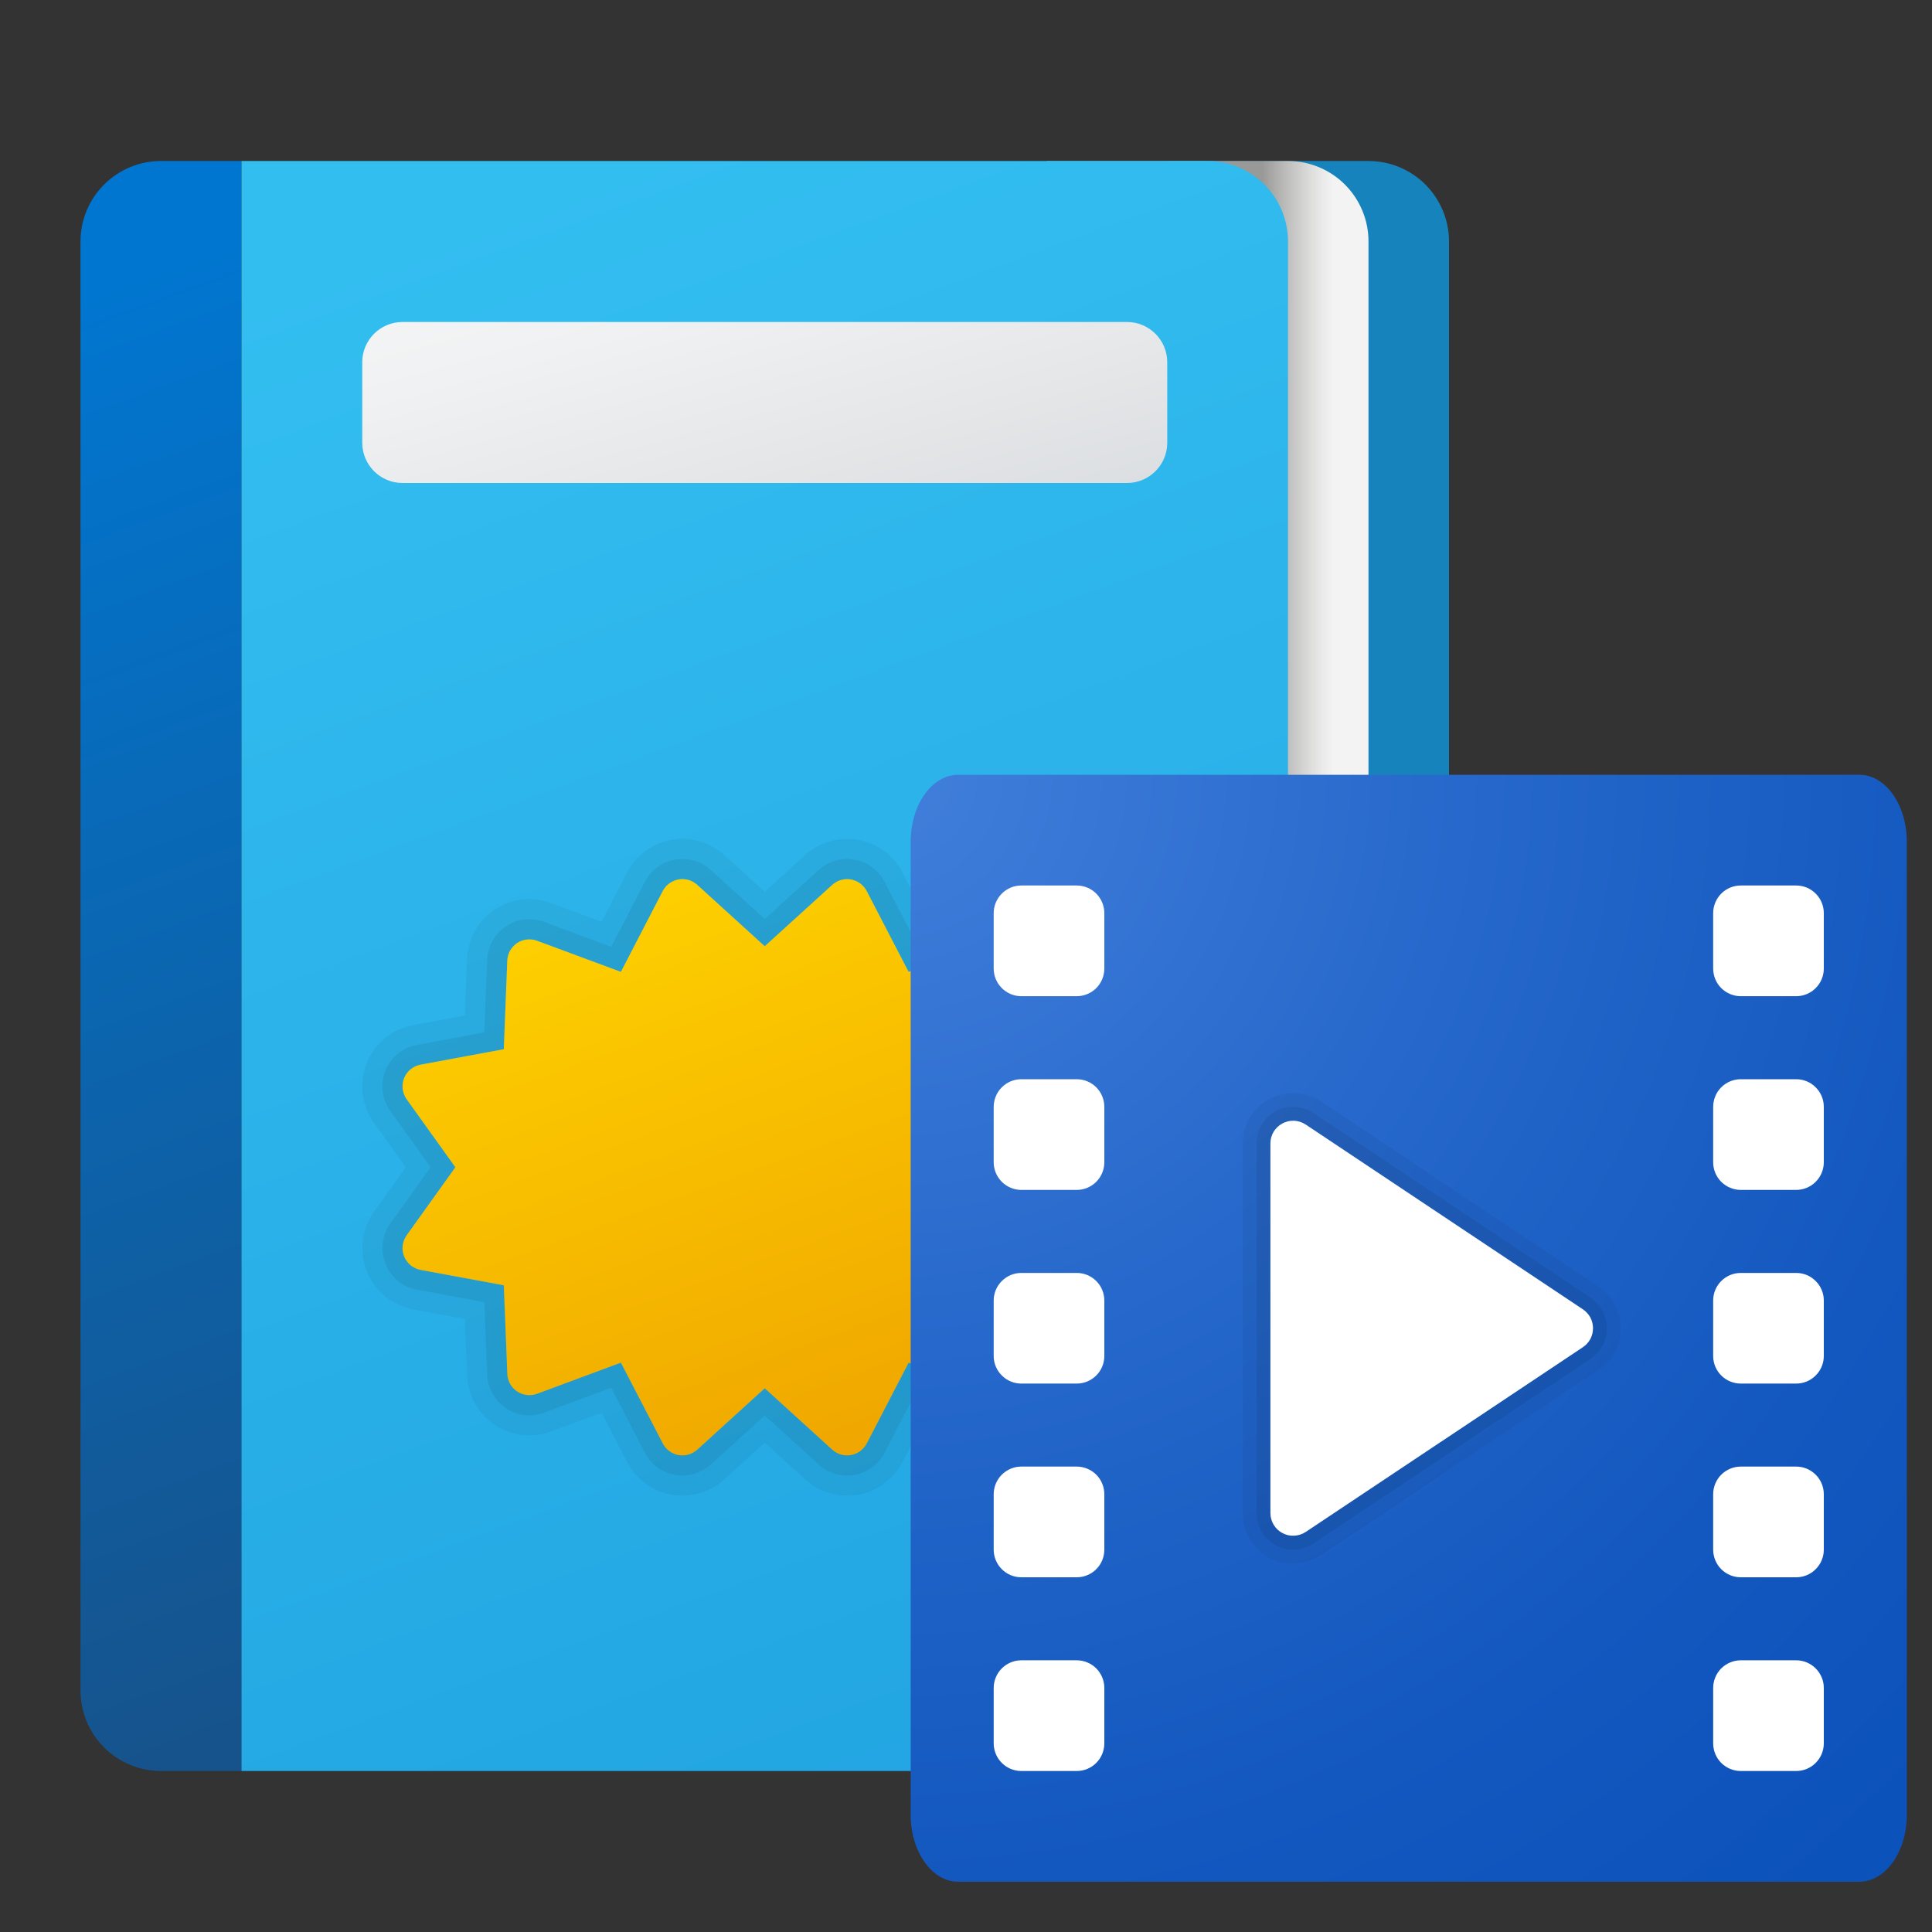 <svg width="30" height="30" viewBox="0 0 30 30" fill="none" xmlns="http://www.w3.org/2000/svg">
<rect x="0" y="0" width="30" height="30" fill="#333333" stroke="none"/>
<g clip-path="url(#clip0_100_249)">
<path d="M22.5 3.75V26.25C22.5 26.414 22.468 26.577 22.405 26.728C22.342 26.88 22.25 27.018 22.134 27.134C22.018 27.25 21.88 27.342 21.728 27.405C21.577 27.468 21.414 27.5 21.25 27.5H18.125V2.5H21.25C21.414 2.5 21.577 2.532 21.728 2.595C21.88 2.658 22.018 2.75 22.134 2.866C22.25 2.982 22.342 3.12 22.405 3.272C22.468 3.423 22.5 3.586 22.5 3.75V3.75Z" fill="#1783BD"/>
<path d="M21.25 3.75V26.25C21.25 26.414 21.218 26.577 21.155 26.728C21.092 26.88 21 27.018 20.884 27.134C20.768 27.25 20.63 27.342 20.478 27.405C20.327 27.468 20.164 27.5 20 27.5H16.25V2.5H20C20.164 2.5 20.327 2.532 20.478 2.595C20.63 2.658 20.768 2.75 20.884 2.866C21 2.982 21.092 3.12 21.155 3.272C21.218 3.423 21.25 3.586 21.25 3.75V3.75Z" fill="url(#paint0_linear_100_249)"/>
<path d="M1.25 3.75V26.25C1.25 26.414 1.282 26.577 1.345 26.728C1.408 26.88 1.5 27.018 1.616 27.134C1.732 27.25 1.87 27.342 2.022 27.405C2.173 27.468 2.336 27.5 2.5 27.5H3.75V2.5H2.5C2.336 2.5 2.173 2.532 2.022 2.595C1.87 2.658 1.732 2.75 1.616 2.866C1.5 2.982 1.408 3.12 1.345 3.272C1.282 3.423 1.25 3.586 1.25 3.75V3.75Z" fill="url(#paint1_linear_100_249)"/>
<path d="M18.75 2.5H3.75V27.5H18.75C18.914 27.5 19.077 27.468 19.228 27.405C19.38 27.342 19.518 27.25 19.634 27.134C19.75 27.018 19.842 26.88 19.905 26.728C19.968 26.577 20 26.414 20 26.25V3.75C20 3.586 19.968 3.423 19.905 3.272C19.842 3.12 19.75 2.982 19.634 2.866C19.518 2.75 19.38 2.658 19.228 2.595C19.077 2.532 18.914 2.5 18.75 2.5V2.5Z" fill="url(#paint2_linear_100_249)"/>
<path d="M17.5 5H6.25C5.905 5 5.625 5.28 5.625 5.625V6.875C5.625 7.22 5.905 7.5 6.25 7.5H17.5C17.845 7.5 18.125 7.22 18.125 6.875V5.625C18.125 5.28 17.845 5 17.5 5Z" fill="url(#paint3_linear_100_249)"/>
<path opacity="0.05" d="M13.153 13.651C13.216 13.651 13.278 13.668 13.332 13.701C13.386 13.733 13.429 13.78 13.458 13.836L14.109 15.091L15.41 14.608C15.461 14.589 15.515 14.582 15.569 14.588C15.623 14.595 15.675 14.614 15.72 14.644C15.765 14.674 15.803 14.714 15.829 14.761C15.855 14.809 15.87 14.862 15.872 14.916L15.927 16.292L17.219 16.531C17.276 16.542 17.329 16.567 17.373 16.603C17.418 16.64 17.453 16.687 17.475 16.741C17.496 16.794 17.504 16.852 17.497 16.91C17.49 16.967 17.469 17.022 17.435 17.069L16.679 18.125L17.436 19.181C17.469 19.228 17.49 19.282 17.497 19.34C17.504 19.397 17.496 19.455 17.475 19.509C17.453 19.562 17.419 19.61 17.374 19.646C17.329 19.683 17.276 19.707 17.219 19.718L15.927 19.958L15.873 21.334C15.871 21.388 15.856 21.441 15.83 21.488C15.803 21.535 15.766 21.576 15.721 21.606C15.676 21.636 15.624 21.655 15.57 21.661C15.516 21.668 15.462 21.661 15.411 21.642L14.109 21.159L13.459 22.414C13.434 22.46 13.4 22.501 13.358 22.532C13.315 22.563 13.266 22.584 13.214 22.594C13.163 22.603 13.11 22.6 13.059 22.586C13.008 22.571 12.962 22.545 12.923 22.51L11.875 21.557L10.827 22.51C10.788 22.545 10.742 22.571 10.691 22.586C10.641 22.6 10.588 22.603 10.536 22.594C10.484 22.584 10.435 22.563 10.393 22.532C10.35 22.501 10.316 22.46 10.292 22.414L9.641 21.159L8.34 21.642C8.289 21.661 8.234 21.668 8.181 21.662C8.127 21.655 8.075 21.637 8.03 21.606C7.985 21.576 7.947 21.536 7.921 21.489C7.894 21.441 7.88 21.388 7.878 21.334L7.823 19.958L6.531 19.719C6.474 19.708 6.421 19.683 6.376 19.647C6.332 19.61 6.297 19.563 6.275 19.509C6.254 19.456 6.246 19.398 6.253 19.34C6.26 19.283 6.281 19.228 6.315 19.181L7.071 18.125L6.314 17.069C6.281 17.022 6.26 16.968 6.253 16.91C6.246 16.853 6.253 16.795 6.275 16.741C6.297 16.688 6.331 16.64 6.376 16.604C6.421 16.567 6.474 16.543 6.531 16.532L7.823 16.292L7.877 14.916C7.879 14.862 7.894 14.809 7.92 14.762C7.947 14.715 7.984 14.674 8.029 14.644C8.074 14.614 8.126 14.595 8.18 14.589C8.234 14.582 8.288 14.589 8.339 14.608L9.641 15.091L10.291 13.836C10.315 13.79 10.35 13.749 10.392 13.718C10.435 13.687 10.484 13.666 10.535 13.656C10.587 13.647 10.64 13.65 10.691 13.664C10.741 13.679 10.788 13.705 10.827 13.74L11.875 14.693L12.923 13.74C12.986 13.683 13.068 13.651 13.153 13.651L13.153 13.651ZM13.153 13.026C12.912 13.026 12.68 13.116 12.502 13.278L11.875 13.848L11.247 13.278C11.137 13.178 11.006 13.105 10.864 13.064C10.721 13.023 10.571 13.015 10.425 13.041C10.279 13.067 10.141 13.127 10.022 13.215C9.902 13.303 9.805 13.417 9.736 13.549L9.34 14.313L8.556 14.022C8.413 13.969 8.259 13.95 8.107 13.968C7.955 13.986 7.81 14.039 7.682 14.124C7.555 14.209 7.45 14.323 7.375 14.456C7.3 14.59 7.258 14.739 7.252 14.892L7.218 15.769L6.417 15.918C6.257 15.947 6.106 16.017 5.98 16.12C5.854 16.223 5.756 16.357 5.695 16.508C5.634 16.659 5.613 16.823 5.632 16.985C5.652 17.147 5.712 17.301 5.806 17.433L6.302 18.125L5.806 18.818C5.712 18.95 5.652 19.105 5.632 19.266C5.613 19.428 5.635 19.592 5.696 19.743C5.757 19.894 5.855 20.028 5.981 20.131C6.107 20.234 6.257 20.303 6.417 20.333L7.218 20.482L7.253 21.359C7.259 21.512 7.301 21.661 7.376 21.794C7.451 21.928 7.556 22.042 7.683 22.127C7.811 22.211 7.956 22.265 8.108 22.282C8.26 22.3 8.414 22.282 8.557 22.228L9.341 21.938L9.737 22.701C9.805 22.833 9.903 22.947 10.022 23.035C10.142 23.123 10.28 23.183 10.426 23.209C10.572 23.235 10.722 23.227 10.864 23.186C11.007 23.145 11.138 23.072 11.248 22.972L11.875 22.401L12.503 22.972C12.612 23.072 12.744 23.145 12.886 23.186C13.029 23.227 13.179 23.235 13.325 23.209C13.471 23.183 13.609 23.123 13.728 23.035C13.848 22.947 13.945 22.833 14.014 22.701L14.409 21.937L15.194 22.228C15.337 22.281 15.491 22.3 15.643 22.282C15.795 22.264 15.94 22.211 16.068 22.126C16.195 22.041 16.3 21.927 16.375 21.794C16.45 21.66 16.492 21.511 16.497 21.358L16.532 20.481L17.333 20.332C17.493 20.303 17.643 20.233 17.77 20.13C17.896 20.027 17.994 19.893 18.055 19.742C18.116 19.591 18.137 19.427 18.118 19.265C18.098 19.103 18.038 18.949 17.944 18.817L17.448 18.125L17.944 17.432C18.038 17.3 18.098 17.145 18.118 16.984C18.137 16.822 18.115 16.658 18.054 16.507C17.993 16.356 17.895 16.222 17.769 16.119C17.643 16.016 17.493 15.947 17.333 15.917L16.532 15.768L16.497 14.891C16.491 14.738 16.449 14.589 16.374 14.456C16.299 14.322 16.194 14.208 16.067 14.123C15.939 14.039 15.794 13.985 15.642 13.968C15.49 13.95 15.336 13.969 15.193 14.022L14.409 14.312L14.013 13.549C13.932 13.391 13.808 13.258 13.657 13.166C13.505 13.074 13.331 13.025 13.153 13.026V13.026Z" fill="black"/>
<path opacity="0.07" d="M13.153 13.651C13.216 13.651 13.278 13.668 13.332 13.701C13.386 13.733 13.43 13.78 13.458 13.836L14.109 15.091L15.41 14.608C15.461 14.589 15.515 14.582 15.569 14.588C15.623 14.595 15.675 14.614 15.72 14.644C15.765 14.674 15.803 14.714 15.829 14.761C15.855 14.809 15.87 14.862 15.872 14.916L15.927 16.292L17.219 16.531C17.276 16.542 17.329 16.567 17.374 16.603C17.418 16.64 17.453 16.687 17.475 16.741C17.496 16.794 17.504 16.852 17.497 16.91C17.49 16.967 17.469 17.021 17.435 17.069L16.679 18.125L17.436 19.181C17.469 19.228 17.49 19.282 17.497 19.34C17.504 19.397 17.496 19.455 17.475 19.509C17.453 19.562 17.419 19.61 17.374 19.646C17.329 19.683 17.276 19.707 17.219 19.718L15.927 19.958L15.873 21.334C15.871 21.388 15.856 21.441 15.83 21.488C15.803 21.535 15.766 21.576 15.721 21.606C15.676 21.636 15.624 21.655 15.57 21.661C15.516 21.668 15.462 21.661 15.411 21.642L14.109 21.159L13.459 22.414C13.434 22.46 13.4 22.501 13.358 22.532C13.315 22.563 13.266 22.584 13.215 22.594C13.163 22.603 13.11 22.6 13.059 22.586C13.008 22.571 12.962 22.545 12.923 22.51L11.875 21.557L10.827 22.51C10.788 22.545 10.742 22.571 10.691 22.586C10.641 22.6 10.588 22.603 10.536 22.594C10.484 22.584 10.435 22.563 10.393 22.532C10.35 22.501 10.316 22.46 10.292 22.414L9.641 21.159L8.34 21.642C8.289 21.661 8.235 21.668 8.181 21.662C8.127 21.655 8.075 21.637 8.03 21.606C7.985 21.576 7.947 21.536 7.921 21.489C7.895 21.441 7.88 21.388 7.878 21.334L7.823 19.958L6.531 19.719C6.474 19.708 6.421 19.683 6.376 19.647C6.332 19.61 6.297 19.563 6.275 19.509C6.254 19.456 6.246 19.398 6.253 19.34C6.26 19.283 6.281 19.228 6.315 19.181L7.071 18.125L6.314 17.069C6.281 17.022 6.26 16.968 6.253 16.91C6.246 16.853 6.254 16.795 6.275 16.741C6.297 16.688 6.331 16.64 6.376 16.604C6.421 16.567 6.474 16.543 6.531 16.532L7.823 16.292L7.877 14.916C7.879 14.862 7.894 14.809 7.92 14.762C7.947 14.714 7.984 14.674 8.029 14.644C8.074 14.614 8.126 14.595 8.18 14.589C8.234 14.582 8.288 14.589 8.339 14.608L9.641 15.091L10.291 13.836C10.315 13.79 10.35 13.749 10.392 13.718C10.435 13.687 10.484 13.666 10.535 13.656C10.587 13.647 10.64 13.65 10.691 13.664C10.741 13.679 10.788 13.705 10.827 13.74L11.875 14.693L12.923 13.74C12.986 13.683 13.068 13.651 13.153 13.651L13.153 13.651ZM13.153 13.338C12.99 13.338 12.833 13.399 12.713 13.509L11.875 14.271L11.037 13.509C10.963 13.441 10.874 13.392 10.777 13.364C10.681 13.336 10.579 13.331 10.48 13.349C10.381 13.366 10.288 13.407 10.207 13.466C10.126 13.526 10.06 13.603 10.014 13.692L9.491 14.702L8.448 14.315C8.351 14.279 8.246 14.266 8.143 14.278C8.041 14.29 7.942 14.327 7.856 14.384C7.77 14.441 7.698 14.519 7.648 14.609C7.597 14.7 7.569 14.801 7.565 14.904L7.52 16.031L6.474 16.225C6.365 16.245 6.264 16.292 6.178 16.362C6.093 16.432 6.026 16.522 5.985 16.625C5.944 16.727 5.929 16.838 5.942 16.948C5.956 17.057 5.996 17.162 6.06 17.251L6.686 18.125L6.06 19C5.996 19.089 5.956 19.194 5.943 19.303C5.929 19.413 5.944 19.524 5.986 19.626C6.027 19.729 6.093 19.819 6.179 19.889C6.264 19.959 6.366 20.006 6.474 20.026L7.521 20.22L7.565 21.346C7.569 21.45 7.598 21.551 7.648 21.641C7.699 21.732 7.77 21.809 7.857 21.866C7.943 21.924 8.041 21.96 8.144 21.972C8.247 21.984 8.352 21.971 8.449 21.935L9.491 21.548L10.014 22.558C10.06 22.647 10.127 22.724 10.207 22.784C10.288 22.843 10.382 22.884 10.481 22.901C10.579 22.919 10.681 22.914 10.778 22.886C10.874 22.858 10.963 22.808 11.037 22.741L11.875 21.979L12.713 22.741C12.787 22.808 12.876 22.858 12.973 22.886C13.069 22.914 13.171 22.919 13.27 22.901C13.368 22.884 13.462 22.843 13.543 22.784C13.624 22.724 13.69 22.647 13.736 22.558L14.259 21.548L15.302 21.935C15.399 21.971 15.504 21.984 15.607 21.972C15.709 21.96 15.808 21.923 15.894 21.866C15.98 21.808 16.052 21.731 16.102 21.641C16.153 21.55 16.181 21.449 16.185 21.346L16.23 20.219L17.276 20.025C17.385 20.005 17.486 19.958 17.572 19.888C17.657 19.818 17.724 19.728 17.765 19.625C17.806 19.523 17.821 19.412 17.808 19.302C17.794 19.193 17.754 19.088 17.689 18.999L17.064 18.125L17.689 17.25C17.754 17.161 17.794 17.056 17.807 16.947C17.82 16.837 17.806 16.726 17.764 16.624C17.723 16.521 17.657 16.431 17.571 16.361C17.486 16.291 17.384 16.244 17.276 16.224L16.229 16.03L16.184 14.904C16.181 14.8 16.152 14.699 16.102 14.608C16.051 14.518 15.979 14.441 15.893 14.384C15.807 14.326 15.709 14.29 15.606 14.278C15.503 14.266 15.398 14.279 15.301 14.315L14.259 14.702L13.736 13.692C13.681 13.585 13.597 13.496 13.494 13.433C13.391 13.371 13.273 13.338 13.153 13.338H13.153Z" fill="black"/>
<path d="M16.679 18.125L17.435 17.069C17.469 17.022 17.49 16.967 17.497 16.91C17.504 16.852 17.496 16.794 17.475 16.741C17.453 16.687 17.418 16.64 17.373 16.603C17.329 16.567 17.276 16.542 17.219 16.531L15.927 16.292L15.872 14.916C15.87 14.862 15.855 14.809 15.829 14.762C15.802 14.714 15.765 14.674 15.72 14.644C15.675 14.614 15.623 14.595 15.569 14.589C15.515 14.582 15.461 14.589 15.41 14.608L14.109 15.091L13.458 13.836C13.434 13.79 13.399 13.749 13.357 13.718C13.315 13.687 13.266 13.666 13.214 13.656C13.162 13.647 13.109 13.65 13.059 13.664C13.008 13.679 12.962 13.705 12.923 13.74L11.875 14.693L10.827 13.74C10.788 13.705 10.741 13.679 10.691 13.664C10.64 13.65 10.587 13.647 10.535 13.656C10.484 13.666 10.435 13.687 10.392 13.718C10.35 13.749 10.315 13.79 10.291 13.836L9.641 15.091L8.339 14.608C8.288 14.589 8.234 14.583 8.18 14.589C8.126 14.595 8.074 14.614 8.029 14.644C7.984 14.675 7.947 14.715 7.92 14.762C7.894 14.809 7.879 14.862 7.877 14.916L7.823 16.292L6.531 16.532C6.474 16.543 6.421 16.567 6.376 16.604C6.331 16.64 6.297 16.688 6.275 16.741C6.254 16.795 6.246 16.853 6.253 16.91C6.26 16.968 6.281 17.022 6.314 17.069L7.071 18.125L6.315 19.181C6.281 19.228 6.26 19.283 6.253 19.34C6.246 19.398 6.254 19.456 6.275 19.509C6.297 19.563 6.332 19.61 6.376 19.647C6.421 19.683 6.474 19.708 6.531 19.719L7.823 19.958L7.878 21.334C7.88 21.388 7.895 21.441 7.921 21.488C7.948 21.536 7.985 21.576 8.03 21.606C8.075 21.636 8.127 21.655 8.181 21.661C8.235 21.668 8.289 21.661 8.34 21.642L9.641 21.159L10.292 22.414C10.316 22.46 10.35 22.501 10.393 22.532C10.435 22.563 10.484 22.584 10.536 22.594C10.588 22.603 10.641 22.6 10.691 22.586C10.742 22.571 10.788 22.545 10.827 22.51L11.875 21.557L12.923 22.51C12.962 22.545 13.008 22.571 13.059 22.586C13.11 22.6 13.163 22.603 13.214 22.594C13.266 22.584 13.315 22.563 13.357 22.532C13.4 22.501 13.434 22.46 13.459 22.414L14.109 21.159L15.411 21.642C15.462 21.661 15.516 21.667 15.57 21.661C15.624 21.655 15.675 21.636 15.72 21.605C15.766 21.576 15.803 21.535 15.829 21.488C15.856 21.441 15.871 21.388 15.873 21.334L15.927 19.958L17.219 19.718C17.276 19.707 17.329 19.683 17.374 19.646C17.419 19.61 17.453 19.562 17.475 19.509C17.496 19.455 17.504 19.397 17.497 19.34C17.49 19.282 17.469 19.228 17.435 19.181L16.679 18.125Z" fill="url(#paint4_linear_100_249)"/>
<path d="M28.873 29.219H14.877C14.47 29.219 14.141 28.753 14.141 28.177V13.073C14.141 12.497 14.47 12.031 14.877 12.031H28.873C29.28 12.031 29.609 12.497 29.609 13.073V28.177C29.609 28.753 29.28 29.219 28.873 29.219Z" fill="url(#paint5_radial_100_249)"/>
<path d="M27.891 18.477H27.031C26.917 18.477 26.808 18.431 26.727 18.351C26.647 18.27 26.602 18.161 26.602 18.047V17.188C26.602 17.074 26.647 16.964 26.727 16.884C26.808 16.803 26.917 16.758 27.031 16.758H27.891C28.005 16.758 28.114 16.803 28.194 16.884C28.275 16.964 28.32 17.074 28.32 17.188V18.047C28.32 18.161 28.275 18.27 28.194 18.351C28.114 18.431 28.005 18.477 27.891 18.477V18.477Z" fill="white"/>
<path d="M27.891 15.469H27.031C26.917 15.469 26.808 15.423 26.727 15.343C26.647 15.262 26.602 15.153 26.602 15.039V14.18C26.602 14.066 26.647 13.957 26.727 13.876C26.808 13.795 26.917 13.75 27.031 13.75H27.891C28.005 13.75 28.114 13.795 28.194 13.876C28.275 13.957 28.32 14.066 28.32 14.18V15.039C28.32 15.153 28.275 15.262 28.194 15.343C28.114 15.423 28.005 15.469 27.891 15.469V15.469Z" fill="white"/>
<path d="M27.891 21.484H27.031C26.917 21.484 26.808 21.439 26.727 21.358C26.647 21.278 26.602 21.169 26.602 21.055V20.195C26.602 20.081 26.647 19.972 26.727 19.892C26.808 19.811 26.917 19.766 27.031 19.766H27.891C28.005 19.766 28.114 19.811 28.194 19.892C28.275 19.972 28.32 20.081 28.32 20.195V21.055C28.32 21.169 28.275 21.278 28.194 21.358C28.114 21.439 28.005 21.484 27.891 21.484V21.484Z" fill="white"/>
<path d="M27.891 24.492H27.031C26.917 24.492 26.808 24.447 26.727 24.366C26.647 24.286 26.602 24.176 26.602 24.062V23.203C26.602 23.089 26.647 22.98 26.727 22.899C26.808 22.819 26.917 22.773 27.031 22.773H27.891C28.005 22.773 28.114 22.819 28.194 22.899C28.275 22.98 28.32 23.089 28.32 23.203V24.062C28.32 24.176 28.275 24.286 28.194 24.366C28.114 24.447 28.005 24.492 27.891 24.492Z" fill="white"/>
<path d="M27.891 27.5H27.031C26.917 27.5 26.808 27.455 26.727 27.374C26.647 27.294 26.602 27.184 26.602 27.07V26.211C26.602 26.097 26.647 25.988 26.727 25.907C26.808 25.827 26.917 25.781 27.031 25.781H27.891C28.005 25.781 28.114 25.827 28.194 25.907C28.275 25.988 28.32 26.097 28.32 26.211V27.07C28.32 27.184 28.275 27.294 28.194 27.374C28.114 27.455 28.005 27.5 27.891 27.5V27.5Z" fill="white"/>
<path d="M16.719 18.477H15.859C15.745 18.477 15.636 18.431 15.556 18.351C15.475 18.27 15.43 18.161 15.43 18.047V17.188C15.43 17.074 15.475 16.964 15.556 16.884C15.636 16.803 15.745 16.758 15.859 16.758H16.719C16.833 16.758 16.942 16.803 17.023 16.884C17.103 16.964 17.148 17.074 17.148 17.188V18.047C17.148 18.161 17.103 18.27 17.023 18.351C16.942 18.431 16.833 18.477 16.719 18.477Z" fill="white"/>
<path d="M16.719 15.469H15.859C15.745 15.469 15.636 15.423 15.556 15.343C15.475 15.262 15.43 15.153 15.43 15.039V14.18C15.43 14.066 15.475 13.957 15.556 13.876C15.636 13.795 15.745 13.75 15.859 13.75H16.719C16.833 13.75 16.942 13.795 17.023 13.876C17.103 13.957 17.148 14.066 17.148 14.18V15.039C17.148 15.153 17.103 15.262 17.023 15.343C16.942 15.423 16.833 15.469 16.719 15.469Z" fill="white"/>
<path d="M16.719 21.484H15.859C15.745 21.484 15.636 21.439 15.556 21.358C15.475 21.278 15.43 21.169 15.43 21.055V20.195C15.43 20.081 15.475 19.972 15.556 19.892C15.636 19.811 15.745 19.766 15.859 19.766H16.719C16.833 19.766 16.942 19.811 17.023 19.892C17.103 19.972 17.148 20.081 17.148 20.195V21.055C17.148 21.169 17.103 21.278 17.023 21.358C16.942 21.439 16.833 21.484 16.719 21.484Z" fill="white"/>
<path d="M16.719 24.492H15.859C15.745 24.492 15.636 24.447 15.556 24.366C15.475 24.286 15.43 24.176 15.43 24.062V23.203C15.43 23.089 15.475 22.98 15.556 22.899C15.636 22.819 15.745 22.773 15.859 22.773H16.719C16.833 22.773 16.942 22.819 17.023 22.899C17.103 22.98 17.148 23.089 17.148 23.203V24.062C17.148 24.176 17.103 24.286 17.023 24.366C16.942 24.447 16.833 24.492 16.719 24.492Z" fill="white"/>
<path d="M16.719 27.5H15.859C15.745 27.5 15.636 27.455 15.556 27.374C15.475 27.294 15.43 27.184 15.43 27.07V26.211C15.43 26.097 15.475 25.988 15.556 25.907C15.636 25.827 15.745 25.781 15.859 25.781H16.719C16.833 25.781 16.942 25.827 17.023 25.907C17.103 25.988 17.148 26.097 17.148 26.211V27.07C17.148 27.184 17.103 27.294 17.023 27.374C16.942 27.455 16.833 27.5 16.719 27.5V27.5Z" fill="white"/>
<path opacity="0.05" d="M20.08 17.402C20.15 17.402 20.218 17.423 20.275 17.462L24.579 20.331C24.627 20.364 24.667 20.407 24.695 20.459C24.722 20.51 24.736 20.567 24.736 20.625C24.736 20.683 24.722 20.74 24.695 20.792C24.667 20.843 24.627 20.887 24.579 20.919L20.275 23.788C20.218 23.827 20.15 23.848 20.081 23.848C20.034 23.848 19.988 23.839 19.945 23.821C19.902 23.803 19.863 23.777 19.83 23.744C19.797 23.711 19.771 23.672 19.753 23.629C19.736 23.586 19.727 23.54 19.727 23.494V17.756C19.727 17.709 19.736 17.663 19.753 17.62C19.771 17.578 19.797 17.538 19.83 17.506C19.863 17.473 19.902 17.447 19.945 17.429C19.988 17.411 20.034 17.402 20.08 17.402V17.402ZM20.08 16.973C19.873 16.973 19.674 17.055 19.527 17.202C19.38 17.349 19.297 17.548 19.297 17.756V23.494C19.297 23.636 19.335 23.775 19.408 23.896C19.48 24.018 19.585 24.118 19.71 24.185C19.835 24.252 19.976 24.283 20.117 24.276C20.259 24.269 20.396 24.224 20.514 24.145L24.817 21.276C24.925 21.205 25.013 21.108 25.073 20.994C25.134 20.881 25.166 20.754 25.166 20.625C25.166 20.496 25.134 20.369 25.073 20.256C25.012 20.142 24.924 20.045 24.817 19.974L20.514 17.105C20.386 17.019 20.235 16.973 20.08 16.973V16.973Z" fill="black"/>
<path opacity="0.07" d="M20.08 17.402C20.15 17.402 20.218 17.423 20.275 17.462L24.579 20.331C24.627 20.364 24.667 20.407 24.695 20.459C24.722 20.51 24.736 20.567 24.736 20.625C24.736 20.683 24.722 20.74 24.695 20.792C24.667 20.843 24.627 20.887 24.579 20.919L20.275 23.788C20.218 23.827 20.15 23.848 20.081 23.848C20.034 23.848 19.988 23.839 19.945 23.821C19.902 23.803 19.863 23.777 19.83 23.744C19.797 23.711 19.771 23.672 19.753 23.629C19.736 23.586 19.727 23.54 19.727 23.494V17.756C19.727 17.709 19.736 17.663 19.753 17.62C19.771 17.578 19.797 17.538 19.83 17.506C19.863 17.473 19.902 17.447 19.945 17.429C19.988 17.411 20.034 17.402 20.08 17.402V17.402ZM20.08 17.188C19.93 17.188 19.785 17.248 19.679 17.354C19.572 17.461 19.512 17.605 19.512 17.756V23.494C19.512 23.597 19.539 23.698 19.592 23.786C19.645 23.874 19.72 23.947 19.811 23.995C19.902 24.044 20.004 24.067 20.107 24.062C20.209 24.057 20.309 24.024 20.394 23.966L24.698 21.098C24.776 21.046 24.84 20.975 24.884 20.893C24.928 20.811 24.951 20.718 24.951 20.625C24.951 20.532 24.928 20.439 24.884 20.357C24.84 20.275 24.776 20.204 24.698 20.152L20.394 17.284C20.302 17.221 20.192 17.188 20.08 17.188V17.188Z" fill="black"/>
<path d="M19.727 23.494V17.756C19.727 17.692 19.744 17.629 19.777 17.574C19.81 17.52 19.857 17.475 19.913 17.445C19.969 17.415 20.033 17.4 20.097 17.403C20.16 17.407 20.222 17.427 20.275 17.462L24.579 20.331C24.627 20.363 24.667 20.407 24.695 20.458C24.722 20.51 24.736 20.567 24.736 20.625C24.736 20.683 24.722 20.74 24.695 20.792C24.667 20.843 24.627 20.887 24.579 20.919L20.275 23.788C20.222 23.823 20.16 23.843 20.096 23.846C20.033 23.85 19.969 23.835 19.913 23.805C19.857 23.775 19.809 23.73 19.777 23.675C19.744 23.62 19.727 23.558 19.727 23.494V23.494Z" fill="white"/>
</g>
<defs>
<linearGradient id="paint0_linear_100_249" x1="18.733" y1="15" x2="20.696" y2="15" gradientUnits="userSpaceOnUse">
<stop offset="0.441" stop-color="#999998"/>
<stop offset="0.653" stop-color="#C1C1C0"/>
<stop offset="0.88" stop-color="#E5E5E5"/>
<stop offset="1" stop-color="#F3F3F3"/>
</linearGradient>
<linearGradient id="paint1_linear_100_249" x1="-0.851" y1="5.357" x2="6.682" y2="25.878" gradientUnits="userSpaceOnUse">
<stop stop-color="#0176D0"/>
<stop offset="1" stop-color="#16538C"/>
</linearGradient>
<linearGradient id="paint2_linear_100_249" x1="7.362" y1="3.221" x2="16.384" y2="27.797" gradientUnits="userSpaceOnUse">
<stop stop-color="#33BEF0"/>
<stop offset="1" stop-color="#22A5E2"/>
</linearGradient>
<linearGradient id="paint3_linear_100_249" x1="10.613" y1="1.636" x2="13.792" y2="13.253" gradientUnits="userSpaceOnUse">
<stop stop-color="#F9F9F9"/>
<stop offset="0.26" stop-color="#F0F1F2"/>
<stop offset="0.678" stop-color="#D9DCDF"/>
<stop offset="1" stop-color="#C2C8CC"/>
</linearGradient>
<linearGradient id="paint4_linear_100_249" x1="10.116" y1="13.292" x2="16.42" y2="30.613" gradientUnits="userSpaceOnUse">
<stop stop-color="#FED100"/>
<stop offset="1" stop-color="#E38101"/>
</linearGradient>
<radialGradient id="paint5_radial_100_249" cx="0" cy="0" r="1" gradientUnits="userSpaceOnUse" gradientTransform="translate(13.786 12.013) scale(22.483)">
<stop offset="0.002" stop-color="#427FDB"/>
<stop offset="0.397" stop-color="#2668CB"/>
<stop offset="0.763" stop-color="#1358BF"/>
<stop offset="1" stop-color="#0C52BB"/>
</radialGradient>
<clipPath id="clip0_100_249">
<rect width="30" height="30" fill="white"/>
</clipPath>
</defs>
</svg>
